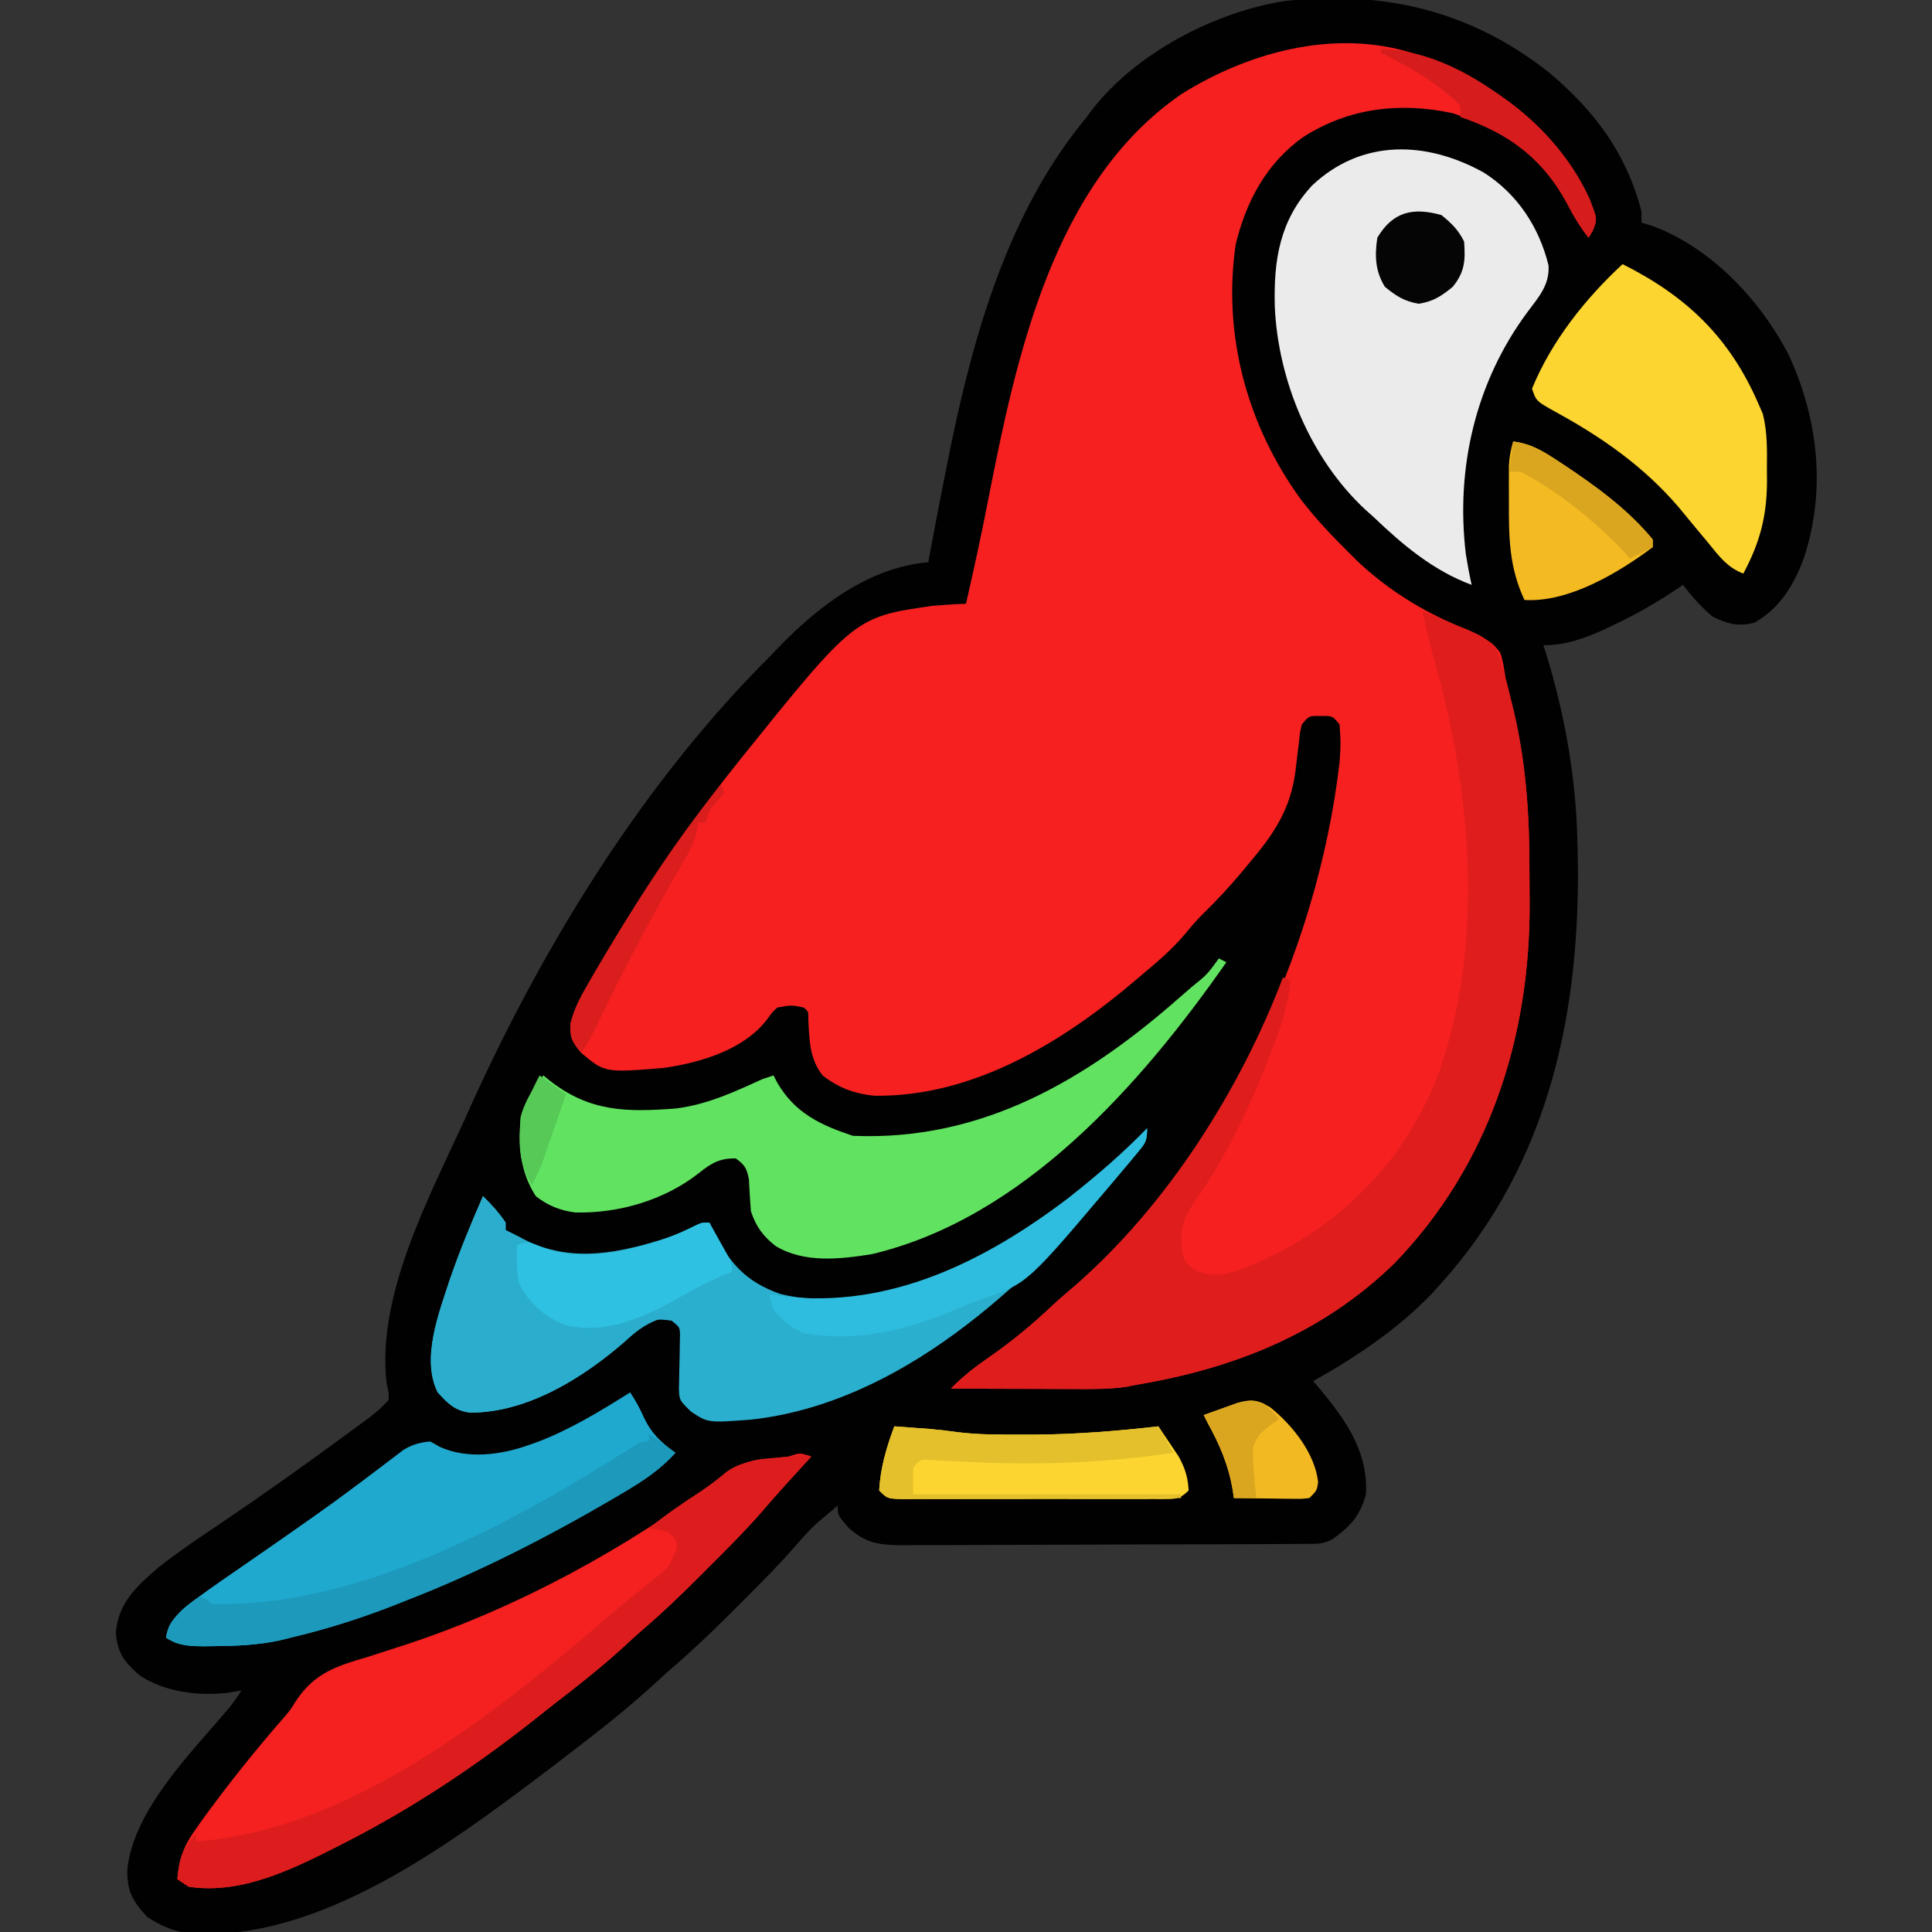 <?xml version="1.0" encoding="UTF-8"?>
<svg version="1.1" xmlns="http://www.w3.org/2000/svg" width="512" height="512">
<rect width="100%" height="100%" fill="#333333" stroke="none"/>
<path d="M0 0 C12.044 10.155 20.458 21.371 24.438 36.75 C24.438 37.74 24.438 38.73 24.438 39.75 C25.311 40.009 26.185 40.268 27.086 40.535 C42.779 46.223 55.886 60.202 63.438 74.75 C71.317 91.706 73.436 110.803 67.438 128.75 C64.788 135.876 61.168 141.856 54.438 145.75 C50.222 146.897 47.141 146.109 43.25 144.125 C40.18 141.533 37.889 138.923 35.438 135.75 C34.817 136.174 34.197 136.598 33.559 137.035 C28.11 140.644 22.598 143.796 16.688 146.562 C16.074 146.852 15.461 147.141 14.83 147.44 C9.416 149.916 4.423 151.75 -1.562 151.75 C-1.32 152.482 -1.078 153.214 -0.828 153.969 C3.996 169.556 7.022 186.427 7.438 202.75 C7.463 203.633 7.489 204.516 7.516 205.425 C8.605 247.807 0.378 288.551 -28.562 320.75 C-29.641 321.957 -29.641 321.957 -30.742 323.188 C-39.782 332.739 -51.119 340.368 -62.562 346.75 C-62.043 347.356 -61.524 347.962 -60.988 348.586 C-54.01 356.97 -47.931 365.374 -48.562 376.75 C-50.209 382.656 -52.758 385.275 -57.562 388.75 C-60.004 389.971 -61.588 389.884 -64.318 389.897 C-65.322 389.904 -66.326 389.911 -67.36 389.919 C-68.466 389.922 -69.571 389.924 -70.71 389.927 C-71.871 389.934 -73.032 389.94 -74.228 389.947 C-78.085 389.967 -81.941 389.978 -85.797 389.988 C-87.769 389.994 -87.769 389.994 -89.78 390.001 C-96.02 390.02 -102.26 390.034 -108.499 390.042 C-115.699 390.052 -122.898 390.078 -130.097 390.119 C-135.663 390.149 -141.229 390.164 -146.795 390.167 C-150.119 390.169 -153.442 390.18 -156.766 390.203 C-160.477 390.228 -164.187 390.227 -167.897 390.22 C-169.544 390.239 -169.544 390.239 -171.223 390.259 C-177.33 390.217 -180.919 389.84 -185.562 385.75 C-188.562 382.35 -188.562 382.35 -188.562 379.75 C-189.756 380.742 -190.942 381.744 -192.125 382.75 C-193.117 383.585 -193.117 383.585 -194.129 384.438 C-196.124 386.333 -197.871 388.225 -199.656 390.309 C-203.895 395.219 -208.456 399.795 -213.051 404.368 C-214.498 405.81 -215.94 407.257 -217.381 408.705 C-222.606 413.933 -227.946 418.946 -233.562 423.75 C-235.191 425.225 -236.817 426.704 -238.438 428.188 C-243.326 432.588 -248.369 436.717 -253.562 440.75 C-254.164 441.219 -254.766 441.688 -255.387 442.172 C-260.409 446.079 -265.47 449.934 -270.562 453.75 C-271.574 454.509 -271.574 454.509 -272.605 455.283 C-295.658 472.431 -325.248 492.892 -355.125 493.312 C-355.851 493.327 -356.576 493.342 -357.324 493.357 C-362.753 493.252 -367.021 491.735 -371.562 488.75 C-375.427 484.588 -376.964 481.818 -376.82 476.062 C-375.041 460.104 -359.67 445.05 -349.808 433.305 C-348.643 431.85 -347.597 430.301 -346.562 428.75 C-347.8 428.956 -349.038 429.163 -350.312 429.375 C-358.152 430.242 -366.889 429.144 -373.562 424.75 C-377.647 421.119 -379.346 419.004 -379.875 413.5 C-379.208 405.494 -374.45 401.212 -368.633 396.184 C-363.243 391.912 -357.542 388.118 -351.835 384.286 C-340.728 376.78 -329.806 368.996 -319 361.062 C-318.197 360.474 -317.393 359.886 -316.565 359.28 C-315.821 358.73 -315.076 358.18 -314.309 357.613 C-313.656 357.132 -313.003 356.65 -312.33 356.154 C-310.594 354.775 -309.026 353.416 -307.562 351.75 C-307.536 349.793 -307.536 349.793 -308.062 347.625 C-310.971 324.357 -296.916 298.215 -287.562 277.75 C-286.898 276.268 -286.234 274.787 -285.57 273.305 C-266.216 230.651 -239.852 187.886 -206.562 154.75 C-205.796 153.948 -205.029 153.146 -204.238 152.32 C-193.596 141.308 -180.252 131.089 -164.562 129.75 C-164.442 129.099 -164.322 128.447 -164.199 127.776 C-162.712 119.756 -161.16 111.749 -159.562 103.75 C-159.349 102.677 -159.135 101.604 -158.914 100.499 C-152.547 69.268 -143.289 36.647 -122.562 11.75 C-122.101 11.127 -121.64 10.505 -121.164 9.863 C-109.62 -5.143 -88.523 -16.164 -69.992 -18.985 C-43.781 -21.845 -20.848 -16.469 0 0 Z " fill="#020101" transform="translate(410.562,19.25)"/>
<path d="M0 0 C0.973 0.352 1.946 0.704 2.949 1.066 C20.655 7.936 36.08 20.187 44.223 37.617 C46.336 43.199 46.336 43.199 45.055 46.25 C44.707 46.828 44.359 47.405 44 48 C41.643 45.029 39.868 41.989 38.125 38.625 C31.358 26.181 21.343 19.411 8 15 C-6.03 11.988 -19.57 13.579 -31.684 21.352 C-41.343 28.226 -46.756 38.307 -49.531 49.773 C-53.027 73.839 -46.471 97.813 -32.248 117.371 C-28.512 122.248 -24.339 126.661 -20 131 C-19.187 131.813 -18.373 132.627 -17.535 133.465 C-10.21 140.41 -1.917 145.834 7.281 149.961 C18.036 154.806 18.036 154.806 20.539 157.906 C21.371 160.282 21.675 162.501 22 165 C22.498 166.989 22.997 168.978 23.509 170.963 C27.336 185.905 28.351 200.581 28.316 215.942 C28.313 218.798 28.336 221.653 28.361 224.51 C28.483 260.139 17.535 293.856 -7.375 319.688 C-26.519 338.38 -50.037 347.699 -76 352 C-76.873 352.178 -77.746 352.356 -78.646 352.539 C-83.111 353.153 -87.491 353.123 -91.992 353.098 C-92.938 353.096 -93.884 353.095 -94.859 353.093 C-97.864 353.088 -100.87 353.075 -103.875 353.062 C-105.919 353.057 -107.964 353.053 -110.008 353.049 C-115.005 353.038 -120.003 353.021 -125 353 C-121.746 349.651 -118.28 347.004 -114.438 344.375 C-108.7 340.367 -103.545 336.088 -98.441 331.289 C-96.366 329.343 -94.247 327.509 -92.062 325.688 C-53.22 291.661 -27.902 237.905 -22 187 C-21.666 181.992 -21.666 181.992 -22 177 C-23.885 174.684 -23.885 174.684 -27 174.75 C-30.115 174.684 -30.115 174.684 -32 177 C-32.488 178.992 -32.488 178.992 -32.711 181.289 C-32.822 182.149 -32.933 183.009 -33.047 183.895 C-33.263 185.691 -33.474 187.488 -33.68 189.285 C-35.009 199.448 -39.278 205.84 -45.812 213.562 C-46.404 214.279 -46.995 214.995 -47.604 215.732 C-51.029 219.838 -54.592 223.705 -58.435 227.424 C-60.042 229.042 -61.493 230.736 -62.938 232.5 C-66.284 236.448 -70.022 239.701 -74 243 C-74.501 243.429 -75.002 243.859 -75.519 244.301 C-95.048 261.012 -118.978 275.779 -145.359 275.379 C-150.688 274.824 -154.764 273.284 -159 270 C-162.466 265.589 -162.481 260.73 -162.789 255.293 C-162.75 253.037 -162.75 253.037 -164 252 C-167.287 251.331 -167.287 251.331 -171 252 C-172.446 253.351 -172.446 253.351 -173.688 255.125 C-179.856 263.208 -191.276 266.572 -201 268 C-216.706 269.293 -216.706 269.293 -223 264 C-225.349 261.211 -226.068 259.933 -225.801 256.285 C-224.853 252.395 -223.193 249.234 -221.188 245.812 C-220.595 244.782 -220.595 244.782 -219.99 243.73 C-208.91 224.671 -196.711 206.268 -183 189 C-181.892 187.6 -181.892 187.6 -180.762 186.172 C-150.458 148.494 -150.458 148.494 -129.773 145.539 C-126.847 145.285 -123.936 145.099 -121 145 C-118.933 135.96 -116.962 126.91 -115.185 117.808 C-107.759 79.838 -98.036 33.48 -64 10 C-45.411 -1.712 -21.25 -7.933 0 0 Z " fill="#F62020" transform="translate(377,15)"/>
<path d="M0 0 C2.952 1.176 5.883 2.396 8.812 3.625 C9.646 3.956 10.479 4.288 11.338 4.629 C15.1 6.23 17.488 7.29 19.914 10.652 C21.339 15.045 22.522 19.439 23.562 23.938 C23.771 24.786 23.979 25.635 24.193 26.51 C27.528 40.654 28.349 54.474 28.316 68.942 C28.313 71.798 28.336 74.653 28.361 77.51 C28.483 113.139 17.535 146.856 -7.375 172.688 C-26.519 191.38 -50.037 200.699 -76 205 C-76.873 205.178 -77.746 205.356 -78.646 205.539 C-83.111 206.153 -87.491 206.123 -91.992 206.098 C-92.938 206.096 -93.884 206.095 -94.859 206.093 C-97.864 206.088 -100.87 206.075 -103.875 206.062 C-105.919 206.057 -107.964 206.053 -110.008 206.049 C-115.005 206.038 -120.003 206.021 -125 206 C-121.746 202.651 -118.28 200.004 -114.438 197.375 C-108.7 193.367 -103.545 189.088 -98.441 184.289 C-96.366 182.343 -94.247 180.509 -92.062 178.688 C-67.773 157.409 -48.404 127.003 -37 97 C-36.34 97.33 -35.68 97.66 -35 98 C-35.594 103.557 -36.98 108.401 -38.938 113.625 C-39.397 114.855 -39.397 114.855 -39.866 116.109 C-45.357 130.441 -51.831 144.297 -60.685 156.877 C-63.753 161.496 -64.442 164.559 -63.644 170.065 C-63.045 172.347 -63.045 172.347 -60.375 174.625 C-54.292 177.103 -50.153 175.167 -44.312 172.875 C-22.148 163.159 -5.345 146.501 3.73 123.84 C16.846 88.683 12.902 46.364 2.569 11.073 C1.565 7.416 0.783 3.709 0 0 Z " fill="#DF1D1D" transform="translate(377,162)"/>
<path d="M0 0 C8.846 5.648 14.594 14.345 17.125 24.562 C17.458 29.727 14.555 32.923 11.575 36.903 C-2.228 55.475 -7.529 78.332 -4.785 101.109 C-4.345 103.846 -3.855 106.546 -3.25 109.25 C-13.439 105.463 -21.486 98.676 -29.25 91.25 C-29.938 90.636 -30.627 90.023 -31.336 89.391 C-45.895 75.925 -54.549 55.118 -55.414 35.535 C-55.747 23.232 -54.142 12.624 -45.465 3.34 C-32.336 -8.954 -15.262 -8.482 0 0 Z " fill="#EBEBEB" transform="translate(393.25,45.75)"/>
<path d="M0 0 C-0.641 0.701 -1.281 1.403 -1.941 2.125 C-3.239 3.548 -3.239 3.548 -4.562 5 C-5.409 5.928 -6.256 6.856 -7.129 7.812 C-9.189 10.08 -11.192 12.39 -13.188 14.715 C-17.707 19.892 -22.57 24.716 -27.438 29.562 C-28.792 30.923 -28.792 30.923 -30.174 32.311 C-34.755 36.886 -39.389 41.329 -44.304 45.545 C-46.46 47.394 -48.538 49.323 -50.625 51.25 C-56.283 56.353 -62.246 61.014 -68.277 65.662 C-69.844 66.879 -71.394 68.118 -72.941 69.359 C-88.482 81.693 -105.329 92.952 -123 102 C-124.037 102.533 -124.037 102.533 -125.095 103.077 C-137.266 109.251 -150.956 116.138 -165 114 C-165.99 113.34 -166.98 112.68 -168 112 C-167.533 106.839 -166.53 103.614 -163.562 99.375 C-162.838 98.34 -162.114 97.305 -161.367 96.238 C-154.45 86.715 -147.152 77.587 -139.396 68.733 C-137.924 66.97 -137.924 66.97 -136.581 64.779 C-131.633 57.36 -125.973 55.568 -117.625 53.125 C-115.004 52.299 -112.393 51.447 -109.781 50.594 C-109.124 50.381 -108.467 50.169 -107.79 49.95 C-78.394 40.337 -48.805 24.343 -24.234 5.637 C-20.167 2.642 -17.143 0.972 -12 0.562 C-10.391 0.41 -10.391 0.41 -8.75 0.254 C-7.843 0.17 -6.935 0.086 -6 0 C-3 -1 -3 -1 0 0 Z " fill="#F52020" transform="translate(215,386)"/>
<path d="M0 0 C0 3.484 -0.489 3.966 -2.641 6.555 C-3.21 7.245 -3.78 7.936 -4.367 8.648 C-5.299 9.75 -5.299 9.75 -6.25 10.875 C-6.886 11.635 -7.522 12.395 -8.177 13.178 C-32.568 42.128 -65.611 72.925 -105.088 77.228 C-116.393 78.07 -116.393 78.07 -120.863 75.094 C-123.953 72.066 -123.953 72.066 -124.082 69.152 C-124.064 68.421 -124.046 67.691 -124.027 66.938 C-124.015 66.141 -124.003 65.344 -123.99 64.523 C-123.955 62.841 -123.916 61.159 -123.873 59.477 C-123.857 58.282 -123.857 58.282 -123.84 57.062 C-123.823 56.332 -123.806 55.601 -123.789 54.848 C-123.834 52.751 -123.834 52.751 -126 51 C-130.048 50.356 -131.583 50.698 -134.938 53.125 C-135.968 54.073 -136.988 55.032 -138 56 C-149.115 65.998 -164.131 75.449 -179.484 75.359 C-183.566 74.776 -185.232 72.981 -188 70 C-192.45 61.101 -187.653 48.852 -184.801 40.125 C-182.221 32.604 -179.188 25.28 -176 18 C-173.757 20.205 -171.769 22.388 -170 25 C-170 25.66 -170 26.32 -170 27 C-168.668 27.67 -167.335 28.336 -166 29 C-165.3 29.353 -164.6 29.706 -163.879 30.07 C-151.558 35.68 -139.382 32.874 -127 29 C-124.467 28.006 -122.032 26.954 -119.602 25.734 C-118 25 -118 25 -116 25 C-115.66 25.724 -115.319 26.449 -114.969 27.195 C-110.702 35.707 -106.382 40.671 -97.312 43.875 C-91.212 45.454 -85.255 45.397 -79 45 C-78.078 44.942 -77.157 44.884 -76.207 44.824 C-47.477 41.461 -19.592 20.177 0 0 Z " fill="#2BAFCE" transform="translate(304,299)"/>
<path d="M0 0 C0.99 0.495 0.99 0.495 2 1 C-20.576 33.285 -51.759 68.872 -92 78.375 C-100.429 79.71 -109.877 80.783 -117.449 76.211 C-120.807 73.589 -122.663 71.011 -124 67 C-124.228 64.199 -124.38 61.4 -124.523 58.594 C-125.059 55.681 -125.609 54.703 -128 53 C-132.181 52.903 -134.483 54.222 -137.625 56.75 C-146.747 64.006 -158.969 67.602 -170.57 67.312 C-174.58 66.797 -177.814 65.497 -181 63 C-185.242 56.432 -185.617 49.644 -185 42 C-183.871 37.75 -181.663 34.454 -179 31 C-178.515 31.398 -178.031 31.797 -177.531 32.207 C-166.75 40.728 -156.94 40.762 -143.789 39.754 C-135.503 38.676 -128.534 35.441 -121 32 C-120.01 31.67 -119.02 31.34 -118 31 C-117.706 31.58 -117.412 32.16 -117.109 32.758 C-112.425 40.914 -105.731 44.09 -97 47 C-62.754 48.483 -35.027 32.12 -10 10 C-8.629 8.813 -8.629 8.813 -7.23 7.602 C-3.07 4.243 -3.07 4.243 0 0 Z " fill="#61E361" transform="translate(323,254)"/>
<path d="M0 0 C1.564 2.346 2.624 4.337 3.75 6.875 C5.801 11.085 8.238 13.264 12 16 C7.954 20.457 3.543 23.391 -1.625 26.438 C-2.486 26.948 -3.347 27.459 -4.234 27.985 C-21.842 38.285 -39.985 47.595 -59 55 C-59.696 55.278 -60.393 55.556 -61.11 55.842 C-70.589 59.622 -80.063 62.651 -90 65 C-90.907 65.227 -91.815 65.454 -92.75 65.688 C-98.637 66.98 -104.433 67.2 -110.438 67.25 C-111.22 67.259 -112.002 67.269 -112.808 67.278 C-116.67 67.257 -119.733 67.196 -123 65 C-122.034 58.883 -116.433 55.812 -111.743 52.319 C-109.367 50.623 -106.97 48.963 -104.562 47.312 C-102.784 46.08 -101.005 44.847 -99.227 43.613 C-98.345 43.004 -97.464 42.395 -96.556 41.768 C-92.838 39.196 -89.134 36.603 -85.438 34 C-84.425 33.289 -84.425 33.289 -83.392 32.564 C-79.513 29.827 -75.688 27.03 -71.895 24.176 C-71.037 23.533 -70.18 22.891 -69.297 22.229 C-67.635 20.979 -65.979 19.721 -64.33 18.455 C-63.576 17.889 -62.823 17.322 -62.047 16.738 C-61.385 16.233 -60.724 15.728 -60.042 15.208 C-57.656 13.796 -55.754 13.273 -53 13 C-51.732 13.712 -51.732 13.712 -50.438 14.438 C-43.202 17.727 -34.376 16.61 -27 14 C-26.132 13.693 -25.265 13.386 -24.371 13.07 C-15.648 9.702 -7.891 4.948 0 0 Z " fill="#1FA9CF" transform="translate(167,369)"/>
<path d="M0 0 C17.048 8.557 28.398 19.474 36 37 C36.584 38.344 36.584 38.344 37.18 39.715 C38.399 44.599 38.288 49.361 38.25 54.375 C38.262 55.879 38.262 55.879 38.273 57.414 C38.249 66.757 36.415 73.76 32 82 C27.822 80.442 25.531 77.361 22.812 74 C21.826 72.814 20.839 71.63 19.852 70.445 C18.157 68.4 16.465 66.352 14.773 64.305 C5.642 53.668 -5.343 45.957 -17.578 39.26 C-22.899 36.302 -22.899 36.302 -24 33 C-18.801 20.367 -9.945 9.214 0 0 Z " fill="#FCD530" transform="translate(430,70)"/>
<path d="M0 0 C-0.641 0.701 -1.281 1.403 -1.941 2.125 C-3.239 3.548 -3.239 3.548 -4.562 5 C-5.409 5.928 -6.256 6.856 -7.129 7.812 C-9.189 10.08 -11.192 12.39 -13.188 14.715 C-17.707 19.892 -22.57 24.716 -27.438 29.562 C-28.792 30.923 -28.792 30.923 -30.174 32.311 C-34.755 36.886 -39.389 41.329 -44.304 45.545 C-46.46 47.394 -48.538 49.323 -50.625 51.25 C-56.283 56.353 -62.246 61.014 -68.277 65.662 C-69.844 66.879 -71.394 68.118 -72.941 69.359 C-88.482 81.693 -105.329 92.952 -123 102 C-124.037 102.533 -124.037 102.533 -125.095 103.077 C-137.266 109.251 -150.956 116.138 -165 114 C-165.99 113.34 -166.98 112.68 -168 112 C-167.585 106.712 -166.648 103.883 -163 100 C-163 100.66 -163 101.32 -163 102 C-122.164 99.009 -83.969 68.365 -54.012 42.574 C-50.18 39.299 -46.268 36.133 -42.34 32.973 C-37.721 29.442 -37.721 29.442 -35.625 24.375 C-35.79 21.818 -35.79 21.818 -38 20 C-40.571 19.352 -40.571 19.352 -43 19 C-38.509 15.307 -33.776 12.14 -28.91 8.965 C-26.651 7.439 -24.636 5.877 -22.562 4.125 C-18.528 1.141 -13.754 0.925 -8.891 0.359 C-1.63 -0.543 -1.63 -0.543 0 0 Z " fill="#DD1D1D" transform="translate(215,386)"/>
<path d="M0 0 C2.243 2.205 4.231 4.388 6 7 C6 7.66 6 8.32 6 9 C7.32 9.66 8.64 10.32 10 11 C9.965 11.568 9.93 12.137 9.895 12.723 C9.65 19.701 10.711 24.487 15.562 29.812 C19.645 32.824 23.97 33.876 29 34 C32.398 33.427 35.664 32.631 38.992 31.738 C42.506 30.876 45.413 30.75 49 31 C49 31.33 49 31.66 49 32 C48.123 32.235 47.247 32.469 46.344 32.711 C42.59 34.158 40.47 35.93 37.5 38.625 C26.477 48.242 11.484 57.447 -3.484 57.359 C-7.566 56.776 -9.232 54.981 -12 52 C-16.45 43.101 -11.653 30.852 -8.801 22.125 C-6.221 14.604 -3.188 7.28 0 0 Z " fill="#2BAECD" transform="translate(128,317)"/>
<path d="M0 0 C2 0.143 4 0.29 6 0.438 C7.671 0.559 7.671 0.559 9.375 0.684 C11.806 0.896 14.233 1.177 16.648 1.523 C22.29 2.246 27.945 2.191 33.625 2.188 C35.388 2.188 35.388 2.188 37.187 2.189 C48.201 2.124 59.062 1.239 70 0 C71.158 1.7 72.301 3.41 73.438 5.125 C74.076 6.076 74.714 7.028 75.371 8.008 C77.075 11.137 77.804 13.451 78 17 C75.543 19.457 74.177 19.242 70.823 19.271 C69.745 19.265 69.745 19.265 68.645 19.259 C67.887 19.262 67.129 19.266 66.348 19.269 C63.836 19.278 61.324 19.272 58.812 19.266 C57.071 19.267 55.33 19.269 53.589 19.271 C49.937 19.274 46.286 19.27 42.634 19.261 C37.946 19.249 33.258 19.256 28.57 19.268 C24.974 19.275 21.378 19.273 17.782 19.268 C16.053 19.266 14.324 19.268 12.596 19.273 C10.182 19.278 7.769 19.27 5.355 19.259 C4.277 19.265 4.277 19.265 3.177 19.271 C-1.771 19.229 -1.771 19.229 -4 17 C-3.682 10.95 -2.084 5.662 0 0 Z " fill="#FDD530" transform="translate(237,378)"/>
<path d="M0 0 C2.31 1.65 4.62 3.3 7 5 C2.954 9.457 -1.457 12.391 -6.625 15.438 C-7.486 15.948 -8.347 16.459 -9.234 16.985 C-26.842 27.285 -44.985 36.595 -64 44 C-64.696 44.278 -65.393 44.556 -66.11 44.842 C-75.589 48.622 -85.063 51.651 -95 54 C-95.907 54.227 -96.815 54.454 -97.75 54.688 C-103.637 55.98 -109.433 56.2 -115.438 56.25 C-116.22 56.259 -117.002 56.269 -117.808 56.278 C-121.67 56.257 -124.733 56.196 -128 54 C-127.463 50.149 -125.884 48.682 -122.938 46.25 C-121.837 45.33 -121.837 45.33 -120.715 44.391 C-119.866 43.702 -119.866 43.702 -119 43 C-117 44 -117 44 -116 45 C-78.031 46.409 -36.073 23.69 -5.219 3.949 C-2 2 -2 2 0 2 C0 1.34 0 0.68 0 0 Z " fill="#1C99BB" transform="translate(172,380)"/>
<path d="M0 0 C4.569 0.548 7.862 2.508 11.625 5 C12.237 5.4 12.848 5.8 13.479 6.212 C21.845 11.778 30.625 18.145 37 26 C37 26.66 37 27.32 37 28 C27.85 34.851 14.666 42.712 3 42 C-1.094 33.279 -1.16 25.349 -1.125 15.812 C-1.129 14.733 -1.133 13.653 -1.137 12.541 C-1.135 11.503 -1.134 10.464 -1.133 9.395 C-1.132 8.455 -1.131 7.515 -1.129 6.546 C-1.011 4.215 -0.66 2.231 0 0 Z " fill="#F4BA22" transform="translate(401,117)"/>
<path d="M0 0 C1.005 1.789 2.004 3.581 3 5.375 C3.557 6.373 4.114 7.37 4.688 8.398 C6 11 6 11 6 13 C5.013 13.402 4.025 13.804 3.008 14.219 C-0.464 15.704 -3.712 17.462 -7 19.313 C-16.824 24.799 -27.207 30.031 -38.707 26.992 C-44.018 24.694 -47.919 21.162 -50.5 16 C-51.064 12.615 -51.137 9.426 -51 6 C-48 5 -48 5 -44.625 6.438 C-33.063 10.978 -19.193 7.216 -8.055 2.844 C-6.557 2.17 -5.07 1.471 -3.602 0.734 C-2 0 -2 0 0 0 Z " fill="#2FC1E2" transform="translate(188,324)"/>
<path d="M0 0 C0 3.484 -0.489 3.966 -2.641 6.555 C-3.211 7.246 -3.781 7.937 -4.368 8.648 C-5.3 9.751 -5.3 9.751 -6.25 10.875 C-7.201 12.012 -7.201 12.012 -8.171 13.172 C-31.713 41.126 -31.713 41.126 -43.184 45.039 C-45.962 45.987 -48.637 47.104 -51.336 48.257 C-64.085 53.624 -77.107 56.727 -90.938 54.312 C-94.56 52.76 -96.527 51.055 -99 48 C-99.812 45.688 -99.812 45.688 -100 44 C-98.948 44.165 -97.896 44.33 -96.812 44.5 C-68.351 47.964 -42.992 35.305 -20.841 18.451 C-13.575 12.726 -6.448 6.64 0 0 Z " fill="#2EBDDE" transform="translate(304,299)"/>
<path d="M0 0 C2 0.143 4 0.29 6 0.438 C7.671 0.559 7.671 0.559 9.375 0.684 C11.806 0.896 14.233 1.177 16.648 1.523 C22.29 2.246 27.945 2.191 33.625 2.188 C35.388 2.188 35.388 2.188 37.187 2.189 C48.201 2.124 59.062 1.239 70 0 C71.32 2.31 72.64 4.62 74 7 C54.553 9.946 35.178 10.366 15.557 9.231 C14.469 9.174 13.38 9.117 12.258 9.059 C10.806 8.97 10.806 8.97 9.325 8.881 C6.804 8.75 6.804 8.75 5 11 C5 13.31 5 15.62 5 18 C28.43 18 51.86 18 76 18 C76 18.33 76 18.66 76 19 C65.865 19.046 55.729 19.082 45.594 19.104 C40.888 19.114 36.182 19.128 31.476 19.151 C26.937 19.173 22.399 19.185 17.86 19.19 C16.126 19.193 14.391 19.201 12.657 19.211 C10.233 19.226 7.811 19.228 5.387 19.227 C4.304 19.238 4.304 19.238 3.199 19.249 C-1.772 19.228 -1.772 19.228 -4 17 C-3.682 10.95 -2.084 5.662 0 0 Z " fill="#E4C12C" transform="translate(237,378)"/>
<path d="M0 0 C5.866 4.746 11.756 12.084 12.641 19.758 C12.324 22.012 12.324 22.012 10.324 24.012 C8.261 24.239 8.261 24.239 5.754 24.207 C4.858 24.201 3.962 24.194 3.039 24.188 C2.102 24.171 1.165 24.154 0.199 24.137 C-1.218 24.123 -1.218 24.123 -2.664 24.109 C-5.002 24.086 -7.339 24.053 -9.676 24.012 C-9.778 23.346 -9.88 22.681 -9.986 21.996 C-11.058 15.292 -13.412 9.925 -16.676 4.012 C-17.006 3.352 -17.336 2.692 -17.676 2.012 C-15.764 1.311 -13.846 0.627 -11.926 -0.051 C-10.858 -0.434 -9.791 -0.816 -8.691 -1.211 C-4.967 -2.171 -3.252 -1.918 0 0 Z " fill="#F3B922" transform="translate(336.676,372.988)"/>
<path d="M0 0 C2.706 2.198 4.448 3.896 6 7 C6.377 11.994 6.195 15.06 3 19 C-0.029 21.491 -2.119 22.853 -6 23.5 C-9.854 22.858 -11.99 21.463 -15 19 C-17.572 14.827 -17.699 10.776 -17 6 C-12.856 -0.955 -7.484 -2.108 0 0 Z " fill="#050505" transform="translate(382,57)"/>
<path d="M0 0 C12.771 0.228 25.268 7.108 35 15 C35.829 15.655 36.658 16.31 37.512 16.984 C46.122 24.21 53.316 33.315 56.855 44.098 C57.043 46.568 56.254 47.907 55 50 C52.643 47.029 50.868 43.989 49.125 40.625 C42.672 28.759 33.656 22.335 21 18 C21 17.01 21 16.02 21 15 C15.024 8.92 7.553 4.791 0 1 C0 0.67 0 0.34 0 0 Z " fill="#D61C1C" transform="translate(366,13)"/>
<path d="M0 0 C0.495 0.99 0.495 0.99 1 2 C0.041 3.145 0.041 3.145 -0.938 4.312 C-3.142 6.882 -3.142 6.882 -4 10 C-4.66 10 -5.32 10 -6 10 C-6.11 10.722 -6.22 11.445 -6.333 12.189 C-7.047 15.198 -8.112 17.307 -9.668 19.973 C-10.225 20.942 -10.782 21.911 -11.356 22.91 C-11.961 23.95 -12.565 24.991 -13.188 26.062 C-19.371 36.877 -25.063 47.868 -30.555 59.047 C-31.109 60.174 -31.664 61.3 -32.234 62.461 C-32.721 63.459 -33.208 64.457 -33.71 65.486 C-35 68 -35 68 -37 71 C-39.016 68.258 -40.046 66.724 -39.828 63.27 C-38.848 59.401 -37.187 56.226 -35.188 52.812 C-34.792 52.125 -34.397 51.438 -33.99 50.73 C-23.798 33.198 -12.817 15.748 0 0 Z " fill="#DA1D1D" transform="translate(191,208)"/>
<path d="M0 0 C4.569 0.548 7.862 2.508 11.625 5 C12.237 5.4 12.848 5.8 13.479 6.212 C21.845 11.778 30.625 18.145 37 26 C37 26.66 37 27.32 37 28 C35.02 28.99 33.04 29.98 31 31 C30.524 30.478 30.049 29.956 29.559 29.418 C21.669 21.122 12.165 13.367 2 8 C1.01 8 0.02 8 -1 8 C-0.67 5.36 -0.34 2.72 0 0 Z " fill="#DAA51F" transform="translate(401,117)"/>
<path d="M0 0 C2.25 2.062 2.25 2.062 4 4 C3.031 4.701 2.061 5.402 1.062 6.125 C-1.191 8.033 -1.938 8.823 -2.938 11.688 C-3.022 16.179 -2.572 20.549 -2 25 C-3.98 25 -5.96 25 -8 25 C-8.086 24.394 -8.173 23.788 -8.262 23.164 C-9.397 16.397 -11.697 10.984 -15 5 C-15.33 4.34 -15.66 3.68 -16 3 C-14.088 2.3 -12.17 1.615 -10.25 0.938 C-9.183 0.555 -8.115 0.172 -7.016 -0.223 C-4.042 -0.989 -2.775 -1.189 0 0 Z " fill="#DBA61F" transform="translate(335,372)"/>
<path d="M0 0 C2.31 1.65 4.62 3.3 7 5 C5.879 8.252 4.753 11.501 3.625 14.75 C3.308 15.67 2.991 16.591 2.664 17.539 C2.2 18.873 2.2 18.873 1.727 20.234 C1.444 21.051 1.161 21.868 0.87 22.71 C0.041 24.893 -0.917 26.933 -2 29 C-5.717 23.425 -5.538 17.547 -5 11 C-4.263 8.388 -3.288 6.427 -2 4 C-1.608 3.196 -1.216 2.391 -0.812 1.562 C-0.544 1.047 -0.276 0.531 0 0 Z " fill="#56C956" transform="translate(143,285)"/>
</svg>
